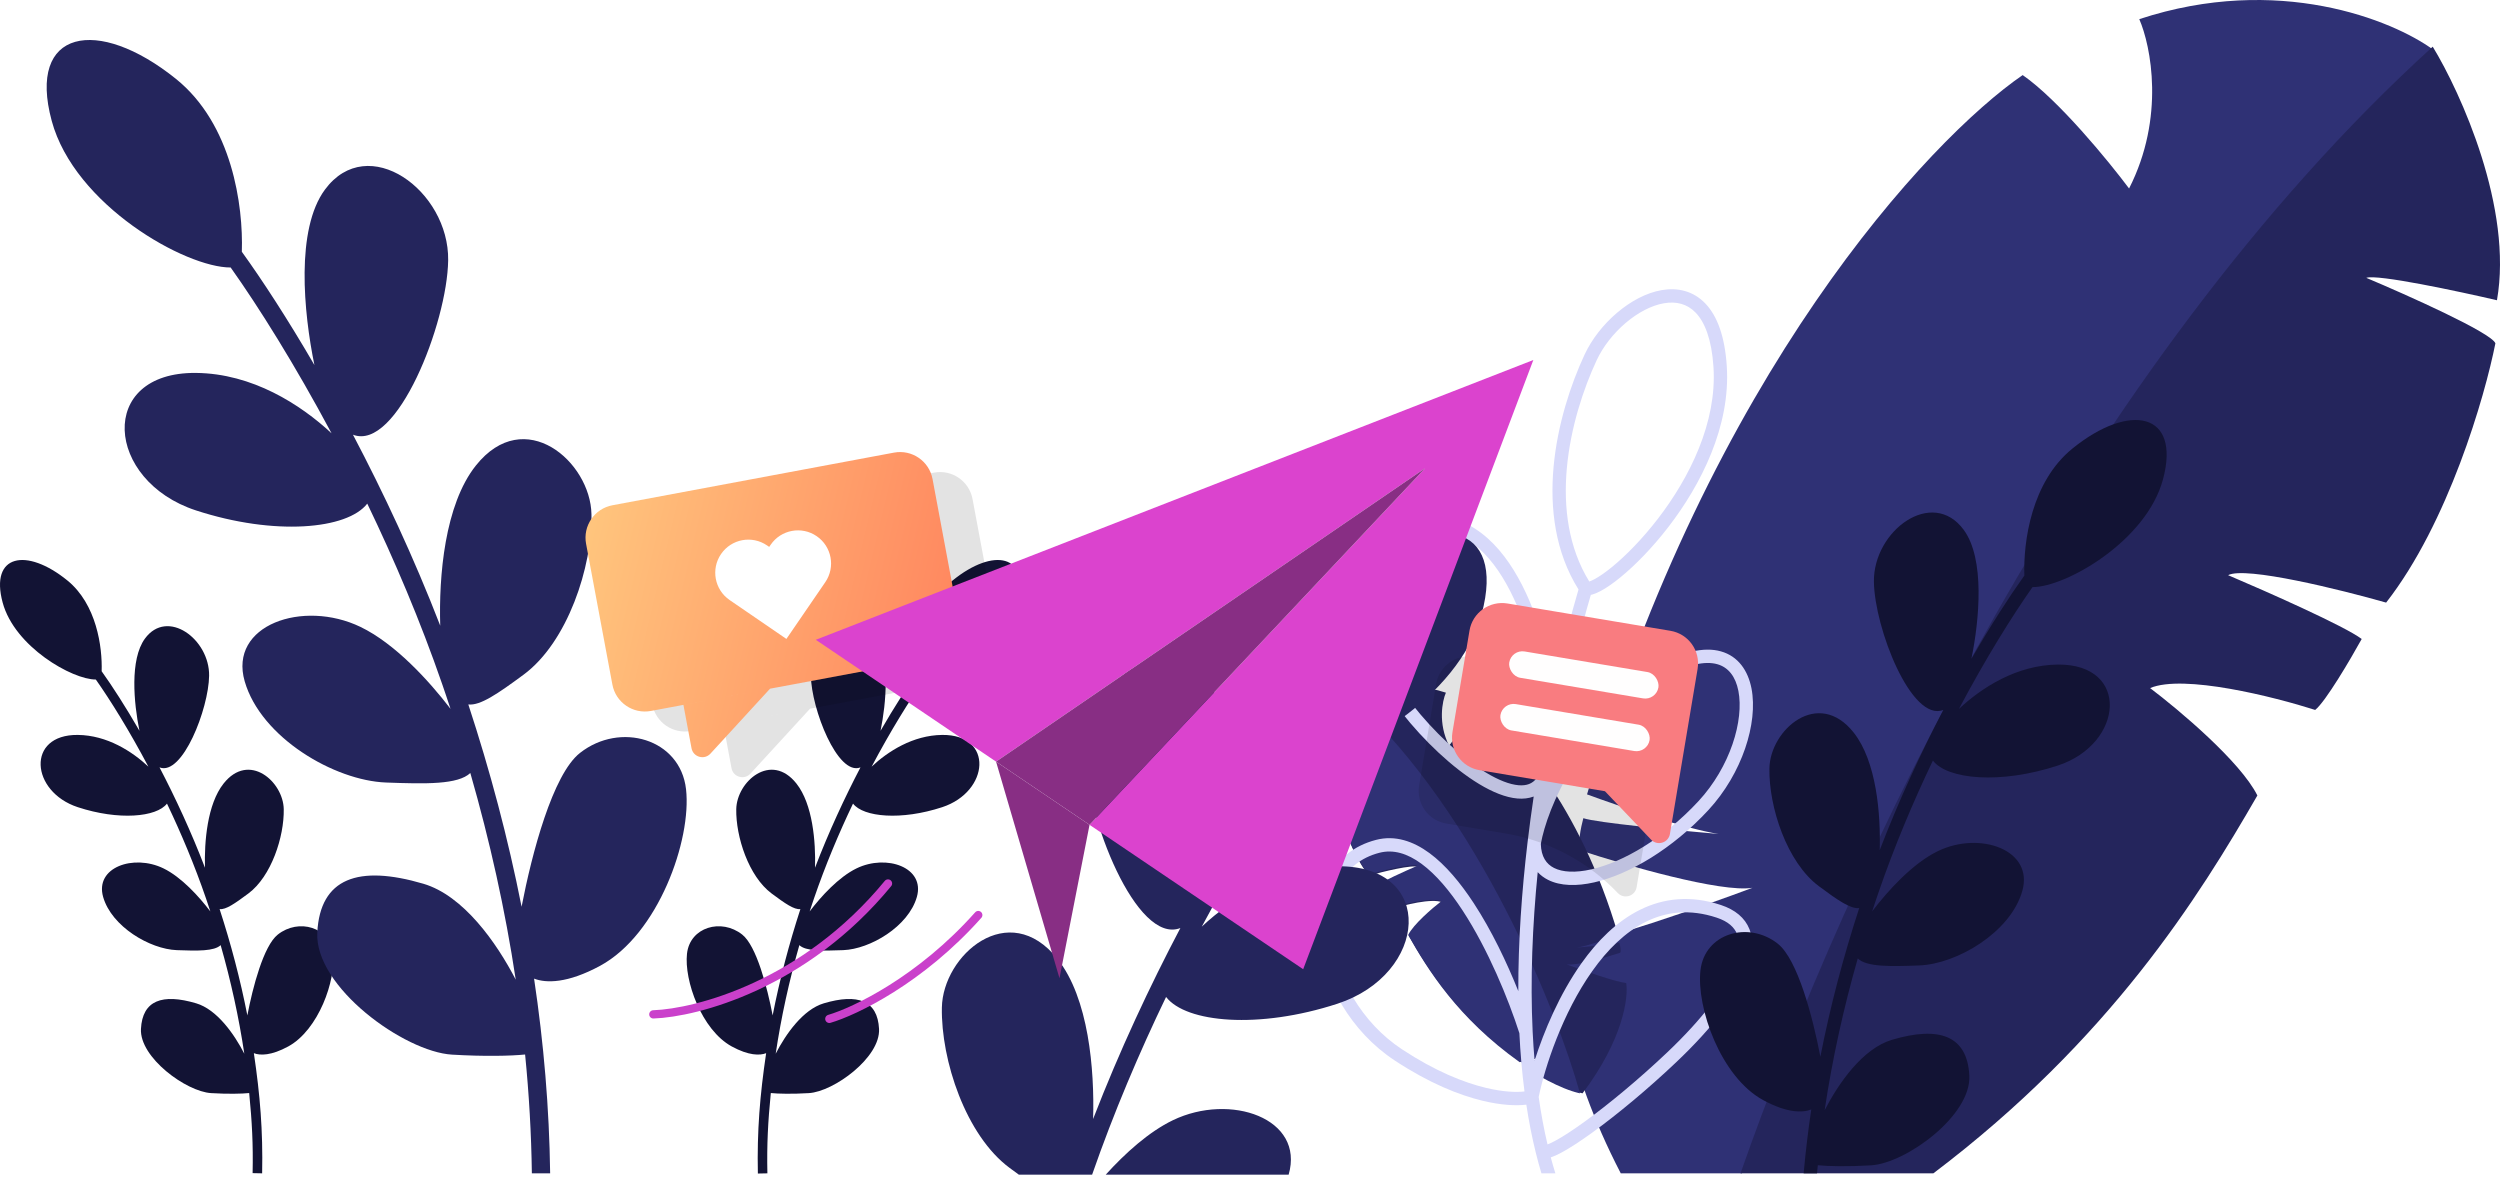 <svg width="375" height="177" viewBox="0 0 375 177" fill="none" xmlns="http://www.w3.org/2000/svg">
<g clip-path="url(#clipcontact0)">
<path d="M138.625 101.93C136.433 105.045 133.61 109.581 130.743 114.998C133.167 112.723 136.933 110.282 141.336 110.239C149.097 110.164 148.426 118.742 141.336 121.075C135.192 123.096 129.513 122.575 127.953 120.539C125.839 124.966 123.805 129.786 122.096 134.776C121.998 135.062 121.901 135.35 121.804 135.638C121.684 135.997 121.565 136.356 121.448 136.716C123.156 134.464 125.798 131.561 128.486 130.255C132.977 128.073 138.798 130.105 137.529 134.545C136.261 138.984 130.514 142.37 126.484 142.521C123.362 142.638 120.868 142.69 119.902 141.771C118.377 147.119 117.175 152.562 116.354 158.057C117.857 155.133 120.441 151.426 123.573 150.497C128.648 148.992 131.634 150.046 131.857 154.335C132.081 158.624 125.066 163.741 121.334 163.967C118.831 164.118 116.727 164.072 115.622 163.956C115.197 168.279 115.016 171.654 115.108 176L113.68 176.03C113.546 169.66 113.988 164.267 114.921 157.976C113.983 158.344 112.31 158.356 109.766 156.969C105.214 154.486 102.602 147.036 103.05 143.048C103.497 139.06 108.199 137.705 111.334 140.188C113.463 141.875 115.091 148.092 115.897 152.311C116.954 146.914 118.359 141.585 120.059 136.367C119.136 136.477 117.78 135.54 115.737 134.018C112.304 131.459 110.363 125.515 110.438 121.376C110.513 117.237 115.662 112.722 119.469 117.538C121.909 120.626 122.37 126.27 122.253 130.16C124.321 124.763 126.701 119.648 129.071 115.108C125.641 116.454 121.7 106.31 121.633 101.36C121.558 95.867 127.902 91.201 131.26 95.791C133.55 98.92 132.931 105.452 132.082 109.618C134.173 105.992 136.143 102.943 137.752 100.689C137.633 97.054 138.506 90.63 142.903 87.062C149.023 82.096 154.545 83.15 152.605 90.374C150.82 97.019 142.152 101.944 138.625 101.93Z" fill="#121334"/>
<path d="M14.375 101.93C16.567 105.045 19.39 109.581 22.257 114.998C19.833 112.723 16.067 110.282 11.664 110.239C3.903 110.164 4.574 118.742 11.664 121.075C17.808 123.096 23.487 122.575 25.047 120.539C27.161 124.966 29.195 129.786 30.904 134.776C31.002 135.062 31.099 135.35 31.195 135.638C31.316 135.997 31.435 136.356 31.552 136.716C29.844 134.464 27.202 131.561 24.514 130.255C20.023 128.073 14.202 130.105 15.471 134.545C16.739 138.984 22.486 142.37 26.516 142.521C29.637 142.638 32.132 142.69 33.098 141.771C34.623 147.119 35.825 152.562 36.647 158.057C35.143 155.133 32.559 151.426 29.427 150.497C24.352 148.992 21.366 150.046 21.143 154.335C20.919 158.624 27.934 163.741 31.666 163.967C34.169 164.118 36.273 164.072 37.378 163.956C37.803 168.279 37.984 171.624 37.892 175.97L39.321 176C39.454 169.63 39.013 164.267 38.079 157.976C39.017 158.344 40.69 158.356 43.234 156.969C47.786 154.486 50.398 147.036 49.95 143.048C49.503 139.06 44.801 137.705 41.666 140.188C39.537 141.875 37.909 148.092 37.103 152.311C36.046 146.914 34.641 141.585 32.941 136.367C33.864 136.477 35.22 135.54 37.263 134.018C40.696 131.459 42.636 125.515 42.562 121.376C42.487 117.237 37.338 112.722 33.532 117.538C31.091 120.626 30.63 126.27 30.747 130.16C28.679 124.763 26.299 119.648 23.929 115.108C27.359 116.454 31.3 106.31 31.367 101.36C31.442 95.867 25.098 91.201 21.74 95.791C19.45 98.92 20.069 105.452 20.918 109.618C18.827 105.992 16.857 102.943 15.248 100.689C15.367 97.054 14.494 90.63 10.097 87.062C3.977 82.096 -1.545 83.15 0.395 90.374C2.18 97.019 10.848 101.944 14.375 101.93Z" fill="#121334"/>
<path fill-rule="evenodd" clip-rule="evenodd" d="M49.734 64.996C44.228 54.685 38.808 46.054 34.6 40.124C27.828 40.152 11.185 30.777 7.758 18.13C4.033 4.381 14.636 2.376 26.387 11.829C34.828 18.619 36.505 30.845 36.275 37.763C39.366 42.052 43.148 47.856 47.162 54.757C45.532 46.829 44.345 34.397 48.74 28.442C55.188 19.705 67.368 28.585 67.225 39.039C67.096 48.461 59.529 67.766 52.944 65.205C57.495 73.846 62.063 83.581 66.035 93.853C65.809 86.45 66.696 75.707 71.38 69.831C78.688 60.665 88.576 69.258 88.719 77.135C88.862 85.012 85.136 96.326 78.545 101.195C74.622 104.093 72.019 105.875 70.247 105.666C73.51 115.598 76.209 125.74 78.238 136.011C79.786 127.982 82.912 116.149 86.999 112.939C93.018 108.213 102.045 110.791 102.905 118.381C103.765 125.972 98.749 140.15 90.008 144.876C85.124 147.517 81.913 147.494 80.111 146.793C81.559 156.461 82.391 166.219 82.522 176H79.779C79.698 170.047 79.354 164.1 78.766 158.175C76.644 158.395 72.605 158.483 67.798 158.195C60.633 157.766 47.164 148.027 47.594 139.864C48.024 131.7 53.755 129.695 63.499 132.56C69.514 134.328 74.474 141.383 77.361 146.947C75.784 136.489 73.477 126.129 70.549 115.952C68.694 117.701 63.904 117.601 57.911 117.379C50.173 117.092 39.139 110.648 36.704 102.198C34.268 93.748 45.444 89.881 54.068 94.034C59.228 96.52 64.301 102.045 67.58 106.33C67.355 105.645 67.126 104.961 66.895 104.279C66.71 103.73 66.523 103.183 66.335 102.639C63.054 93.141 59.149 83.967 55.089 75.543C52.096 79.417 41.192 80.409 29.396 76.562C15.783 72.122 14.493 55.796 29.396 55.939C37.848 56.02 45.08 60.666 49.734 64.996Z" fill="#24255C"/>
<path fill-rule="evenodd" clip-rule="evenodd" d="M320.893 2.872C341.719 -3.992 358.925 3.043 364.925 7.418C312.345 55.18 277.139 130.806 261.29 176H243.114C234.584 159.509 233.386 147.177 234.225 142.104C239.562 141.538 255.546 135.913 262.871 133.172C258.156 133.93 243.741 129.76 237.122 127.581C236.556 126.889 237.138 124.058 237.5 122.729C239.543 123.409 250.946 124.508 257.792 125.095C252.934 124.342 242.997 120.971 238.056 119.159C256.496 56.115 289.303 20.959 303.402 11.261C308.776 14.991 316.281 24.156 319.362 28.273C324.788 17.617 322.643 6.899 320.893 2.872Z" fill="#2F3175"/>
<path fill-rule="evenodd" clip-rule="evenodd" d="M261.076 176C276.946 130.71 312.219 54.883 364.908 7C369.132 13.936 376.973 31.253 374.543 45.037C368.681 43.673 356.555 41.091 354.944 41.678C361.15 44.291 373.713 49.915 374.31 51.497C372.725 59.499 367.228 78.48 357.919 90.39C351.101 88.449 336.816 84.908 334.216 86.275C339.856 88.671 351.76 93.939 354.254 95.85C352.575 98.886 348.829 105.266 347.276 106.491C341.106 104.514 327.516 101.09 322.514 103.212C326.824 106.467 336.076 114.246 338.606 119.324C329.838 134.518 316.514 155.954 290.005 176H261.076Z" fill="#24255C"/>
<path d="M203.144 105.321C201.828 107.485 199.386 112.891 200.142 117.193C201.969 116.767 205.746 115.961 206.248 116.144C204.315 116.96 200.401 118.715 200.215 119.209C200.709 121.707 202.421 127.631 205.321 131.349C207.445 130.743 211.895 129.638 212.705 130.064C210.948 130.812 207.24 132.456 206.463 133.053C206.986 134.001 208.153 135.992 208.636 136.374C210.558 135.757 214.792 134.688 216.35 135.351C215.008 136.367 212.125 138.795 211.337 140.38C214.256 145.448 218.796 152.741 228.237 159.352C228.983 159.14 230.706 158.811 231.148 158.448C230.562 159.053 229.304 160.017 228.864 160.025C230.426 160.993 234.298 163.343 237.381 164C243.472 155.924 244.285 149.604 243.93 147.453C242.264 147.276 237.277 145.516 234.991 144.659C236.462 144.896 240.96 143.592 243.026 142.91C243.202 142.693 243.021 141.808 242.908 141.392C242.27 141.605 238.712 141.949 236.575 142.132C238.091 141.897 241.192 140.842 242.734 140.275C236.98 120.554 226.742 109.556 222.343 106.523C220.666 107.689 218.324 110.557 217.362 111.844C215.669 108.511 216.338 105.158 216.885 103.899C210.385 101.751 205.016 103.952 203.144 105.321Z" fill="#24255C"/>
<path d="M203.112 105C221.932 122.409 233.546 151.587 237 164C233.948 163.339 230.115 160.977 228.569 160.003C229.005 159.996 230.251 159.026 230.83 158.417C230.393 158.783 228.688 159.114 227.949 159.326C218.604 152.68 214.111 145.346 211.222 140.251C212.002 138.657 214.855 136.216 216.183 135.194C214.641 134.528 210.451 135.603 208.548 136.223C208.069 135.839 206.915 133.837 206.397 132.884C207.166 132.284 210.836 130.631 212.575 129.879C211.774 129.45 207.369 130.561 205.267 131.17C202.396 127.432 200.702 121.476 200.213 118.964C200.397 118.468 204.271 116.703 206.184 115.883C205.687 115.699 201.948 116.509 200.141 116.937C199.392 112.611 201.809 107.177 203.112 105Z" fill="#2F3175"/>
<path fill-rule="evenodd" clip-rule="evenodd" d="M259.018 54.922C258.729 50.476 257.593 47.402 255.809 45.532C253.982 43.618 251.615 43.11 249.252 43.518C246.923 43.919 244.569 45.205 242.553 46.919C240.531 48.638 238.782 50.845 237.691 53.184C235.607 57.654 233.606 63.715 233.033 70.065C232.473 76.266 233.27 82.823 236.777 88.42C235.587 92.446 234.301 97.407 233.084 102.982C232.378 98.906 231.203 94.297 229.42 90.129C226.69 83.746 222.364 78.023 215.768 77.375C211.765 76.981 208.839 78.085 206.931 80.279C205.066 82.424 204.319 85.448 204.27 88.628C204.173 94.974 206.851 102.541 210.261 106.886C213.582 111.116 217.903 115.212 221.882 117.611C223.862 118.805 225.845 119.632 227.629 119.778C228.487 119.848 229.309 119.759 230.054 119.478C229.716 121.746 229.405 124.054 229.128 126.388C228.261 133.693 227.726 141.265 227.747 148.669C226.027 144.373 223.741 139.571 221.072 135.49C219.084 132.449 216.845 129.747 214.419 127.963C211.983 126.172 209.26 125.242 206.407 125.981C203.05 126.85 200.68 128.864 199.269 131.535C197.871 134.182 197.44 137.419 197.818 140.752C198.572 147.405 202.576 154.698 209.192 159.062C214.366 162.475 218.873 164.273 222.431 165.125C225.192 165.786 227.419 165.886 228.95 165.7C229.326 168.186 229.799 170.608 230.379 172.945C230.636 173.98 230.914 174.999 231.215 176H233.306C233.062 175.216 232.832 174.418 232.615 173.608C233.083 173.456 233.62 173.208 234.197 172.899C235.469 172.218 237.099 171.153 238.928 169.826C242.594 167.166 247.155 163.388 251.424 159.341C256.873 154.177 260.713 149.202 262.176 145.099C262.91 143.038 263.089 141.072 262.423 139.388C261.742 137.668 260.265 136.454 258.14 135.751C253.58 134.242 249.516 134.727 245.99 136.477C242.495 138.21 239.58 141.158 237.208 144.505C233.936 149.122 231.613 154.617 230.188 159.095C230.065 157.662 229.969 156.213 229.898 154.75C229.523 146.952 229.868 138.793 230.656 130.824C231.089 131.29 231.608 131.677 232.206 131.979C234.064 132.917 236.515 132.949 239.128 132.357C244.382 131.168 250.87 127.335 256.25 121.521C258.802 118.763 260.662 115.493 261.765 112.284C262.864 109.087 263.235 105.879 262.722 103.256C262.204 100.614 260.746 98.436 258.129 97.703C255.599 96.994 252.289 97.734 248.252 100.108C240.384 104.733 235.384 111.339 232.45 117.074C232.879 114.405 233.343 111.802 233.828 109.29C235.339 101.472 237.063 94.539 238.623 89.232C238.709 89.214 238.791 89.193 238.87 89.17C239.258 89.06 239.675 88.877 240.105 88.648C240.965 88.19 241.975 87.489 243.064 86.6C245.245 84.817 247.83 82.203 250.276 79.023C255.147 72.692 259.604 63.942 259.018 54.922ZM239.163 86.884C238.847 87.052 238.589 87.163 238.39 87.226C235.258 82.145 234.494 76.125 235.025 70.245C235.572 64.175 237.494 58.339 239.504 54.029C240.46 51.978 242.021 49.996 243.849 48.442C245.682 46.883 247.717 45.812 249.591 45.489C251.431 45.172 253.081 45.571 254.362 46.913C255.686 48.3 256.748 50.83 257.022 55.052C257.563 63.37 253.433 71.64 248.691 77.804C246.33 80.873 243.851 83.374 241.798 85.051C240.769 85.892 239.87 86.507 239.163 86.884ZM227.581 90.915C230.203 97.044 231.474 104.24 231.839 109.042C231.359 111.531 230.901 114.108 230.477 116.75C229.863 117.553 228.99 117.883 227.792 117.785C226.454 117.675 224.782 117.024 222.915 115.899C219.198 113.658 215.05 109.747 211.834 105.651C208.709 101.67 206.18 94.549 206.27 88.658C206.315 85.719 207.009 83.237 208.441 81.591C209.83 79.993 212.058 79.02 215.572 79.365C221.003 79.899 224.908 84.666 227.581 90.915ZM233.107 130.193C231.948 129.608 231.172 128.506 231.123 126.585C232.074 121.326 237.013 109.034 249.265 101.832C253.128 99.561 255.839 99.138 257.589 99.629C259.253 100.095 260.336 101.478 260.759 103.64C261.186 105.82 260.896 108.66 259.874 111.634C258.856 114.595 257.134 117.62 254.782 120.162C249.611 125.75 243.462 129.326 238.687 130.407C236.286 130.95 234.374 130.833 233.107 130.193ZM219.398 136.584C223.217 142.424 226.261 149.86 227.907 154.978C228.053 157.949 228.303 160.872 228.672 163.719C227.462 163.86 225.501 163.804 222.897 163.18C219.585 162.387 215.291 160.689 210.293 157.392C204.195 153.37 200.495 146.618 199.805 140.526C199.461 137.486 199.872 134.676 201.038 132.469C202.19 130.287 204.105 128.643 206.908 127.917C208.984 127.38 211.093 128 213.234 129.575C215.386 131.157 217.471 133.637 219.398 136.584ZM232.126 171.661C231.587 169.373 231.149 166.998 230.803 164.553C231.714 160.085 234.367 151.973 238.84 145.661C241.101 142.471 243.784 139.804 246.879 138.268C249.944 136.748 253.463 136.31 257.512 137.649C259.24 138.221 260.158 139.1 260.563 140.124C260.983 141.184 260.939 142.611 260.292 144.427C258.991 148.076 255.434 152.785 250.048 157.89C245.836 161.882 241.342 165.604 237.754 168.207C235.956 169.511 234.41 170.517 233.253 171.136C232.79 171.383 232.415 171.556 232.126 171.661Z" fill="#D7D9FA"/>
<path fill-rule="evenodd" clip-rule="evenodd" d="M180.266 138.996C185.772 128.685 191.192 120.054 195.4 114.124C202.172 114.152 218.815 104.777 222.242 92.13C225.967 78.381 215.364 76.376 203.614 85.829C195.172 92.619 193.495 104.845 193.725 111.763C190.634 116.052 186.852 121.856 182.838 128.757C184.468 120.829 185.655 108.397 181.26 102.442C174.812 93.705 162.632 102.585 162.775 113.04C162.904 122.461 170.471 141.766 177.056 139.205C172.506 147.846 167.937 157.581 163.965 167.853C164.191 160.45 163.305 149.707 158.62 143.831C151.312 134.665 141.425 143.258 141.281 151.135C141.138 159.012 144.864 170.326 151.455 175.195C151.93 175.546 152.386 175.881 152.824 176.198H163.818C167.068 166.857 170.914 157.837 174.911 149.543C177.904 153.417 188.809 154.409 200.605 150.562C214.217 146.122 215.507 129.796 200.605 129.939C192.152 130.02 184.92 134.666 180.266 138.996ZM165.861 176.198H193.297C195.733 167.748 184.556 163.881 175.932 168.034C172.341 169.764 168.792 172.966 165.861 176.198Z" fill="#24255C"/>
<path fill-rule="evenodd" clip-rule="evenodd" d="M97.872 78.787C95.181 79.29 93.408 81.879 93.911 84.569L97.857 105.682C98.36 108.373 100.949 110.146 103.64 109.643L145.865 101.75C148.556 101.247 150.33 98.658 149.827 95.967L145.88 74.855C145.377 72.164 142.788 70.39 140.097 70.893L97.872 78.787ZM108.513 108.733L109.727 115.229C109.977 116.567 111.648 117.046 112.568 116.043L121.505 106.304L108.513 108.733Z" fill="black" fill-opacity="0.11"/>
<path fill-rule="evenodd" clip-rule="evenodd" d="M91.872 75.787C89.181 76.29 87.408 78.879 87.911 81.569L91.857 102.682C92.36 105.373 94.95 107.146 97.64 106.643L139.865 98.75C142.556 98.247 144.33 95.658 143.827 92.967L139.88 71.855C139.377 69.164 136.788 67.39 134.097 67.893L91.872 75.787ZM102.513 105.733L103.727 112.229C103.977 113.567 105.648 114.046 106.568 113.043L115.505 103.304L102.513 105.733Z" fill="url(#paintcontact0_linear)"/>
<path d="M116.67 88.936L113.864 93.033L117.96 95.84L120.767 91.743L116.67 88.936ZM115.06 81.815C112.797 80.265 109.707 80.842 108.157 83.105C106.607 85.368 107.185 88.458 109.447 90.008L115.06 81.815ZM123.792 87.327C125.342 85.064 124.764 81.973 122.501 80.424C120.239 78.874 117.148 79.451 115.598 81.714L123.792 87.327ZM119.476 84.84L115.06 81.815L109.447 90.008L113.864 93.033L119.476 84.84ZM115.598 81.714L112.573 86.13L120.767 91.743L123.792 87.327L115.598 81.714Z" fill="white"/>
<g filter="url(#filtercontact0_d)">
<path fill-rule="evenodd" clip-rule="evenodd" d="M221.131 94.525C218.431 94.073 215.875 95.895 215.423 98.594L212.87 113.823C212.418 116.523 214.239 119.079 216.939 119.531L225.842 121.023C232.268 122.101 238.172 125.233 242.666 129.95C243.605 130.936 245.267 130.427 245.492 129.084L246.269 124.446C246.269 124.446 246.269 124.446 246.269 124.446C246.269 124.446 246.269 124.446 246.269 124.446L249.641 104.33C250.094 101.63 248.272 99.075 245.572 98.622L221.131 94.525Z" fill="black" fill-opacity="0.11"/>
</g>
<path fill-rule="evenodd" clip-rule="evenodd" d="M226.131 90.525C223.431 90.073 220.875 91.895 220.423 94.594L217.87 109.823C217.418 112.523 219.239 115.079 221.939 115.531L240.742 118.683L247.666 125.95C248.605 126.936 250.267 126.427 250.492 125.084L251.269 120.446L251.269 120.446L254.641 100.33C255.094 97.63 253.272 95.075 250.572 94.622L226.131 90.525Z" fill="#F97C80"/>
<rect x="226.719" y="97.389" width="22.686" height="4.003" rx="2.002" transform="rotate(9.515 226.719 97.389)" fill="#FFFEFE"/>
<rect x="225.396" y="105.285" width="22.686" height="4.003" rx="2.002" transform="rotate(9.515 225.396 105.285)" fill="#FFFEFE"/>
<path d="M98 152.155C104.544 151.93 120.745 147.687 133.2 132.524" stroke="#CA40CB" stroke-width="1.241" stroke-linecap="round" stroke-linejoin="round"/>
<path d="M124.4 152.829C128.236 151.701 138.074 147.007 146.739 137.26" stroke="#CA40CB" stroke-width="1.241" stroke-linecap="round" stroke-linejoin="round"/>
<path d="M230 54L122.369 95.969L149.409 114.246L213.754 70.246L163.43 123.723L195.477 145.385L230 54Z" fill="#DB43CE"/>
<path d="M213.754 70.246L149.409 114.246L163.43 123.723L213.754 70.246Z" fill="#882E84"/>
<path d="M149.409 114.246L158.923 146.739L163.43 123.723L149.409 114.246Z" fill="#882E84"/>
<path fill-rule="evenodd" clip-rule="evenodd" d="M293.84 106.337C297.854 98.763 301.806 92.423 304.875 88.067C309.813 88.088 321.948 81.201 324.447 71.911C327.164 61.811 319.432 60.338 310.864 67.282C304.709 72.27 303.486 81.251 303.653 86.332C301.4 89.483 298.642 93.747 295.715 98.816C296.903 92.992 297.769 83.86 294.564 79.485C289.863 73.068 280.982 79.59 281.086 87.27C281.18 94.191 286.698 108.373 291.499 106.491C288.181 112.838 284.85 119.99 281.954 127.535C282.119 122.097 281.472 114.205 278.056 109.889C272.727 103.156 265.518 109.468 265.413 115.254C265.309 121.041 268.025 129.352 272.832 132.929C275.692 135.057 277.591 136.366 278.882 136.213C276.503 143.508 274.535 150.958 273.055 158.504C271.927 152.606 269.648 143.913 266.667 141.555C262.279 138.084 255.696 139.977 255.069 145.553C254.443 151.129 258.099 161.544 264.473 165.016C268.035 166.956 270.376 166.939 271.69 166.424C271.217 169.604 270.834 172.798 270.547 176H272.555C272.592 175.595 272.631 175.19 272.67 174.785C274.218 174.946 277.163 175.012 280.668 174.8C285.892 174.484 295.714 167.33 295.4 161.334C295.087 155.337 290.908 153.864 283.803 155.968C279.417 157.267 275.8 162.45 273.695 166.537C274.845 158.855 276.527 151.245 278.662 143.769C280.015 145.053 283.507 144.98 287.877 144.817C293.52 144.606 301.565 139.872 303.341 133.665C305.117 127.458 296.968 124.618 290.68 127.668C286.917 129.494 283.218 133.553 280.827 136.7C280.992 136.197 281.158 135.695 281.326 135.194C281.462 134.791 281.598 134.389 281.735 133.989C284.128 127.012 286.974 120.273 289.935 114.085C292.118 116.931 300.069 117.66 308.67 114.834C318.596 111.572 319.536 99.579 308.67 99.684C302.507 99.744 297.233 103.156 293.84 106.337Z" fill="#121334"/>
</g>
<defs>
<filter id="filtercontact0_d" x="137" y="23.706" width="187.461" height="185.01" filterUnits="userSpaceOnUse" color-interpolation-filters="sRGB">
<feFlood flood-opacity="0" result="BackgroundImageFix"/>
<feColorMatrix in="SourceAlpha" type="matrix" values="0 0 0 0 0 0 0 0 0 0 0 0 0 0 0 0 0 0 127 0"/>
<feOffset dy="4"/>
<feGaussianBlur stdDeviation="37"/>
<feColorMatrix type="matrix" values="0 0 0 0 0 0 0 0 0 0 0 0 0 0 0 0 0 0 0.25 0"/>
<feBlend mode="normal" in2="BackgroundImageFix" result="effect1_dropShadow"/>
<feBlend mode="normal" in="SourceGraphic" in2="effect1_dropShadow" result="shape"/>
</filter>
<linearGradient id="paintcontact0_linear" x1="142.348" y1="88.461" x2="87" y2="75.243" gradientUnits="userSpaceOnUse">
<stop stop-color="#FF855E"/>
<stop offset="0" stop-color="#FF8960"/>
<stop offset="1" stop-color="#FFC77E"/>
</linearGradient>
<clipPath id="clipcontact0">
<rect width="375" height="176.198" fill="white"/>
</clipPath>
</defs>
</svg>

